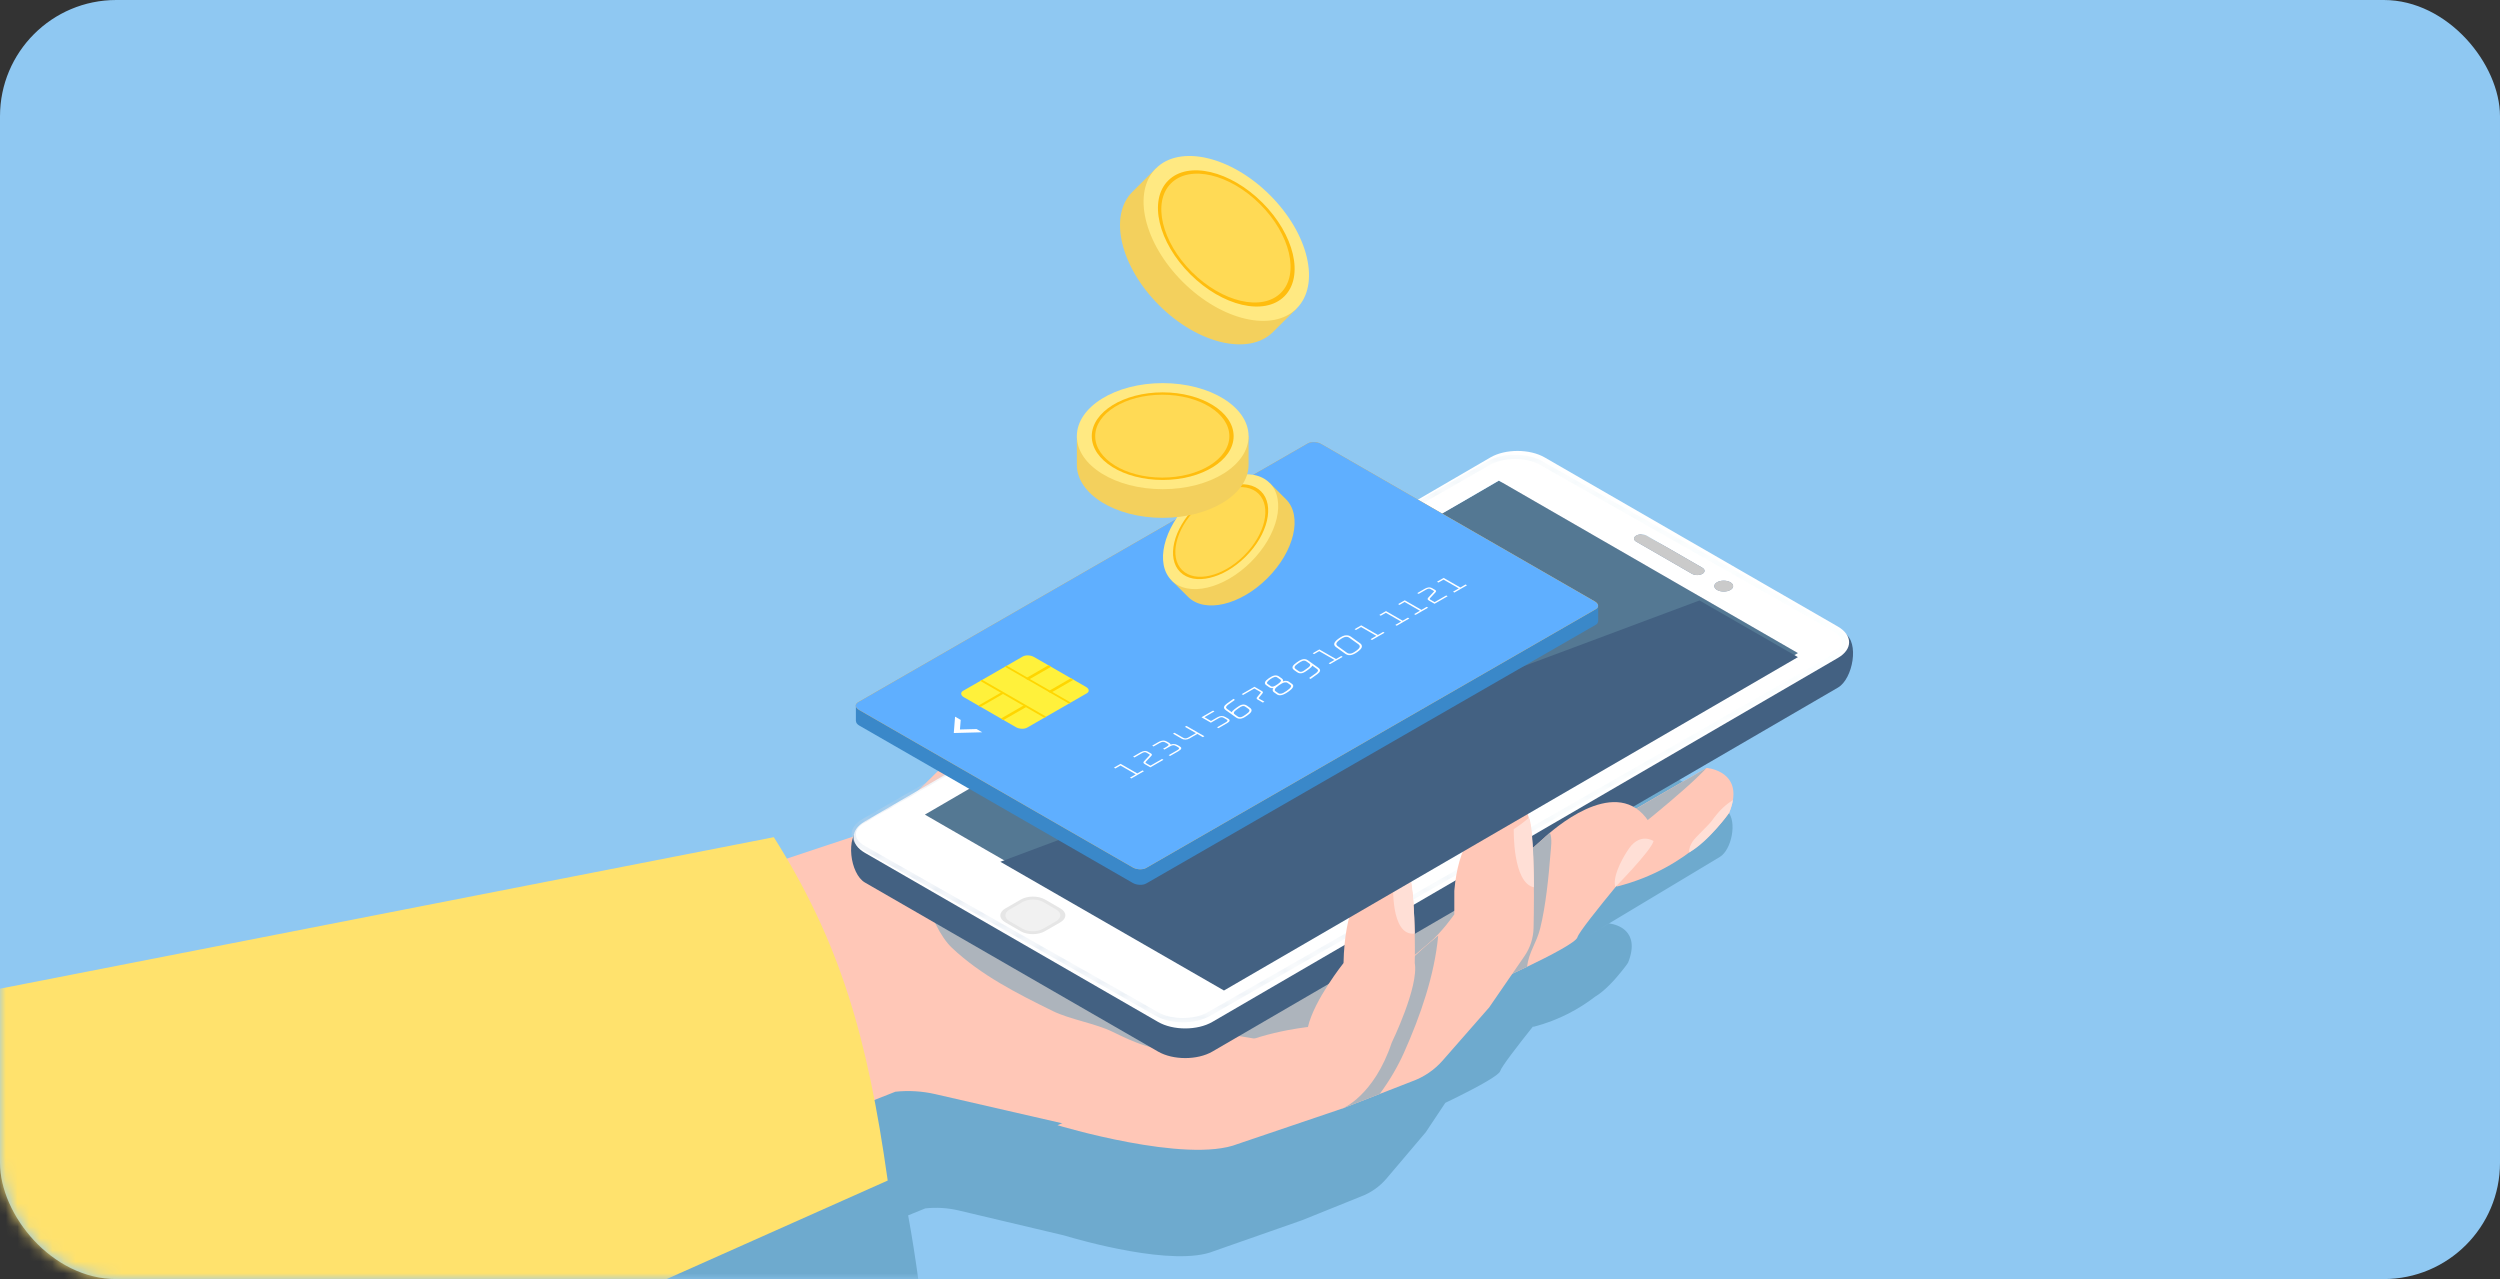 <svg xmlns="http://www.w3.org/2000/svg" xmlns:xlink="http://www.w3.org/1999/xlink" width="215" height="110" viewBox="0 0 215 110">
    <rect x="0" y="0" width="215" height="110" fill="#333333" stroke="none"/>
    <defs>
        <path id="prefix__c" d="M0 67.777c0 37.433 30.445 67.778 68 67.778s68-30.345 68-67.778C136 30.345 105.555 0 68 0S0 30.345 0 67.777z"/>
        <path id="prefix__e" d="M0 67.777c0 37.433 30.445 67.778 68 67.778s68-30.345 68-67.778C136 30.345 105.555 0 68 0S0 30.345 0 67.777"/>
        <path id="prefix__g" d="M0 67.777c0 37.433 30.445 67.778 68 67.778s68-30.345 68-67.778C136 30.345 105.555 0 68 0S0 30.345 0 67.777"/>
        <path id="prefix__i" d="M0 67.777c0 37.433 30.445 67.778 68 67.778s68-30.345 68-67.778C136 30.345 105.555 0 68 0S0 30.345 0 67.777z"/>
        <path id="prefix__k" d="M0 67.777c0 37.433 30.445 67.778 68 67.778s68-30.345 68-67.778C136 30.345 105.555 0 68 0S0 30.345 0 67.777"/>
        <path id="prefix__m" d="M0 67.777c0 37.433 30.445 67.778 68 67.778s68-30.345 68-67.778C136 30.345 105.555 0 68 0S0 30.345 0 67.777z"/>
        <path id="prefix__o" d="M0 67.777c0 37.433 30.445 67.778 68 67.778s68-30.345 68-67.778C136 30.345 105.555 0 68 0S0 30.345 0 67.777z"/>
        <path id="prefix__q" d="M54.957.655L1.189 31.425c-1.284.733-1.277 1.921.016 2.655l25.19 14.288c1.292.734 3.38.734 4.664 0l53.768-30.77c1.285-.732 1.277-1.921-.014-2.654L59.623.655c-.647-.366-1.492-.55-2.336-.55-.844 0-1.688.184-2.33.55M26.584 48.048L1.394 33.76c-.507-.288-.787-.647-.787-1.012 0-.362.273-.718.772-1.002L55.146.975c.565-.322 1.325-.5 2.141-.5.816 0 1.578.178 2.147.5l25.19 14.29c.505.287.785.646.785 1.011 0 .362-.274.718-.772 1.002L30.87 48.048c-.564.322-1.323.5-2.14.5-.815 0-1.577-.178-2.145-.5"/>
        <path id="prefix__t" d="M0 67.65c0 37.36 30.445 67.649 68 67.649s68-30.288 68-67.65C136 30.288 105.555 0 68 0S0 30.288 0 67.65z"/>
        <path id="prefix__v" d="M0 67.65c0 37.36 30.445 67.649 68 67.649s68-30.288 68-67.65C136 30.288 105.555 0 68 0S0 30.288 0 67.65z"/>
        <path id="prefix__x" d="M0 67.65c0 37.36 30.445 67.649 68 67.649s68-30.288 68-67.65C136 30.288 105.555 0 68 0S0 30.288 0 67.65"/>
        <path id="prefix__z" d="M0 67.65c0 37.36 30.445 67.649 68 67.649s68-30.288 68-67.65C136 30.288 105.555 0 68 0S0 30.288 0 67.65"/>
        <path id="prefix__B" d="M0 67.65c0 37.36 30.445 67.649 68 67.649s68-30.288 68-67.65C136 30.288 105.555 0 68 0S0 30.288 0 67.65z"/>
        <path id="prefix__D" d="M0 67.65c0 37.36 30.445 67.649 68 67.649s68-30.288 68-67.65C136 30.288 105.555 0 68 0S0 30.288 0 67.65"/>
        <path id="prefix__F" d="M0 67.65c0 37.36 30.445 67.649 68 67.649s68-30.288 68-67.65C136 30.288 105.555 0 68 0S0 30.288 0 67.65"/>
        <path id="prefix__H" d="M0 67.65c0 37.36 30.445 67.649 68 67.649s68-30.288 68-67.65C136 30.288 105.555 0 68 0S0 30.288 0 67.65z"/>
        <path id="prefix__J" d="M0 67.65c0 37.36 30.445 67.649 68 67.649s68-30.288 68-67.65C136 30.288 105.555 0 68 0S0 30.288 0 67.65"/>
        <path id="prefix__L" d="M0 67.65c0 37.36 30.445 67.649 68 67.649s68-30.288 68-67.65C136 30.288 105.555 0 68 0S0 30.288 0 67.65z"/>
        <path id="prefix__N" d="M0 67.65c0 37.36 30.445 67.649 68 67.649s68-30.288 68-67.65C136 30.288 105.555 0 68 0S0 30.288 0 67.65"/>
        <path id="prefix__P" d="M0 67.65c0 37.36 30.445 67.649 68 67.649s68-30.288 68-67.65C136 30.288 105.555 0 68 0S0 30.288 0 67.65"/>
        <path id="prefix__R" d="M0 67.65c0 37.36 30.445 67.649 68 67.649s68-30.288 68-67.65C136 30.288 105.555 0 68 0S0 30.288 0 67.65"/>
        <linearGradient id="prefix__r" x1="100%" x2="0%" y1="50%" y2="50%">
            <stop offset="0%" stop-color="#F6FFFF"/>
            <stop offset="100%" stop-color="#C6D3E4"/>
        </linearGradient>
        <rect id="prefix__a" width="215" height="110" x="0" y="0" rx="10"/>
    </defs>
    <g fill="none" fill-rule="evenodd">
        <mask id="prefix__b" fill="#fff">
            <use xlink:href="#prefix__a"/>
        </mask>
        <use fill="#8FC8F2" xlink:href="#prefix__a"/>
        <g mask="url(#prefix__b)">
            <g>
                <g>
                    <path fill="#6EAACE" d="M92.368 59.424l.264.152-.264-.152zm10.646 4.717c.087.005.171.034.24.087.005.004.011.005.017.01l.729.624-.729-.624c-.005-.004-.012-.006-.018-.01-.068-.053-.152-.082-.239-.087-.005 0-.01-.003-.014-.003.005 0 .01.003.014.003zm-53.441 40.782c.97-.106 1.95-.044 2.9.183l9.038 2.141c1.329.4 9.468 2.743 12.88 1.351l7.594-2.661.01-.004 2.687-1.083 2.367-.953c.847-.317 1.606-.852 2.2-1.552l3.368-3.975 1.68-2.525c.339-.163.7-.339 1.066-.52 1.727-.86 3.565-1.85 3.657-2.217.084-.34 1.452-2.118 2.832-3.851l.011.055c2.249-.582 4.006-1.591 5.305-2.59.865-.513 1.738-1.499 2.286-2.187.378-.458.563-.752.563-.752.142-.358.23-.678.275-.964.349-2.221-1.91-2.4-1.91-2.4l-1.654.987 11.178-6.71c1.015-.607 1.506-3.068.668-3.91-.133-.24-.359-.466-.68-.657L96.645 57.487c-.137-.082-.283-.152-.438-.213-.464-.183-.998-.274-1.533-.274-.088 0-.178.002-.266.007-.621.036-1.225.196-1.699.48l-11.858 7.117c-.154-.778-.556-1.398-1.448-1.398 0 0-2.962-.729-9.569 4.918l-2.962 2.479-3.931 1.21c-1.28.395-2.445 1.107-3.394 2.077l-8.285 8.475-3.909 2.346c-.483.29-.749.66-.798 1.038l-.037.09-4.685 1.604c-.341-.608-.698-1.218-1.073-1.833C11.262 90.694-2.225 96.272.298 102.345c3.786 9.109 12.443 9.293 19.695 15.59 4.835 4.197 14.509 1.998 29.023-6.597-.28-2.065-.58-3.993-.916-5.816l1.473-.599z" transform="translate(-11 -1) translate(41)"/>
                    <g transform="translate(-11 -1) translate(41) translate(12)">
                        <mask id="prefix__d" fill="#fff">
                            <use xlink:href="#prefix__c"/>
                        </mask>
                        <path fill="#FFC7B7" d="M71.887 52.047s1.341-5.13-1.498-5.13c0 0-3.513-.837-11.35 5.656l-3.514 2.85-4.664 1.393c-1.518.452-2.901 1.273-4.026 2.388L35.566 70.377c-1.095 1.086-2.413 1.925-3.861 2.458l-12.072 4.006 7.578 21.118 7.791-3.071c1.152-.122 2.315-.05 3.442.21l14.71 3.378 14.172-7.148 4.912-1.262 13.752-9.251-24.882-17.577 10.78-11.191z" mask="url(#prefix__d)"/>
                    </g>
                    <g transform="translate(-11 -1) translate(41) translate(12)">
                        <mask id="prefix__f" fill="#fff">
                            <use xlink:href="#prefix__e"/>
                        </mask>
                        <path fill="#ADB4BC" d="M48.54 87.95c1.464.718 3.688 1.07 5.152 1.79 1.801.883 3.758 1.792 5.735 1.452.975-.167 1.87-.629 2.802-.96 1.965-.698 4.21.629 6.24.154 4.224-.987 7.787-4.925 11.368-7.373.972-.664 1.956-1.34 2.707-2.247 1.255-1.516 1.736-3.64 1.257-5.55-.098-.392-.236-.78-.47-1.112-.396-.563-1.024-.91-1.63-1.239-5.823-3.157-11.984-6.4-18.609-6.281-2.776.05-5.514.7-8.136 1.613-2.493.87-4.907 1.984-7.135 3.4-1.09.69-2.14 1.458-3.317 1.986-1.249.56-2.605.837-3.878 1.339-1.383.545-3.278 1.597-2.964 3.244.27 1.417 1.197 3.394 2.197 4.34 2.494 2.36 5.626 3.944 8.681 5.443" mask="url(#prefix__f)"/>
                    </g>
                    <g transform="translate(-11 -1) translate(41) translate(12)">
                        <mask id="prefix__h" fill="#fff">
                            <use xlink:href="#prefix__g"/>
                        </mask>
                        <path fill="#436182" d="M116.633 55.465l-25.79-12.573c-1.293-.746-3.384-.746-4.669 0L31.98 72.175c-1.284.745-.886 3.977.407 4.724l25.208 14.537c1.292.745 3.382.745 4.666 0l53.805-31.305c1.285-.747 1.86-3.92.568-4.666" mask="url(#prefix__h)"/>
                    </g>
                    <g transform="translate(-11 -1) translate(41) translate(12)">
                        <mask id="prefix__j" fill="#fff">
                            <use xlink:href="#prefix__i"/>
                        </mask>
                        <path fill="#CACACA" d="M104.406 49.83c.247.142.248.376.002.519-.245.142-.65.142-.897 0l-4.797-2.768c-.248-.143-.25-.376-.003-.519.245-.143.65-.143.897 0l4.798 2.768z" mask="url(#prefix__j)"/>
                    </g>
                    <g transform="translate(-11 -1) translate(41) translate(12)">
                        <mask id="prefix__l" fill="#fff">
                            <use xlink:href="#prefix__k"/>
                        </mask>
                        <path fill="#CACACA" d="M106.811 51.073c.318.183.319.481.004.663-.316.184-.828.184-1.146 0-.317-.183-.32-.48-.004-.663.315-.182.828-.183 1.146 0" mask="url(#prefix__l)"/>
                    </g>
                    <g transform="translate(-11 -1) translate(41) translate(12)">
                        <mask id="prefix__n" fill="#fff">
                            <use xlink:href="#prefix__m"/>
                        </mask>
                        <path fill="#547893" d="M112.62 57.165L63.261 85.891 37.542 71.058 86.901 42.332z" mask="url(#prefix__n)"/>
                    </g>
                    <g transform="translate(-11 -1) translate(41) translate(12)">
                        <mask id="prefix__p" fill="#fff">
                            <use xlink:href="#prefix__o"/>
                        </mask>
                        <path fill="#FFF" d="M106.812 51.073c-.318-.183-.832-.182-1.147 0-.315.183-.313.48.004.663.318.184.83.184 1.146 0 .315-.182.315-.48-.003-.663zm-7.204-4.01c-.248-.144-.652-.144-.897 0-.246.142-.245.375.003.518l4.797 2.768c.248.142.652.142.898 0 .245-.143.244-.377-.003-.52l-4.798-2.767zM63.26 85.89l49.36-28.725L86.9 42.333 37.542 71.057l25.72 14.833zm52.79-31.011c1.292.746 1.3 1.954.014 2.7L62.26 88.886c-1.285.746-3.374.746-4.666 0L32.386 74.347c-1.294-.746-1.3-1.955-.016-2.7L86.174 40.34c1.285-.746 3.375-.746 4.67 0L116.05 54.88z" mask="url(#prefix__p)"/>
                    </g>
                </g>
                <g transform="translate(-11 -1) translate(84 40)">
                    <mask id="prefix__s" fill="#fff">
                        <use xlink:href="#prefix__q"/>
                    </mask>
                    <path fill="url(#prefix__r)" d="M54.957.655L1.189 31.425c-1.284.733-1.277 1.921.016 2.655l25.19 14.288c1.292.734 3.38.734 4.664 0l53.768-30.77c1.285-.732 1.277-1.921-.014-2.654L59.623.655c-.647-.366-1.492-.55-2.336-.55-.844 0-1.688.184-2.33.55M26.584 48.048L1.394 33.76c-.507-.288-.787-.647-.787-1.012 0-.362.273-.718.772-1.002L55.146.975c.565-.322 1.325-.5 2.141-.5.816 0 1.578.178 2.147.5l25.19 14.29c.505.287.785.646.785 1.011 0 .362-.274.718-.772 1.002L30.87 48.048c-.564.322-1.323.5-2.14.5-.815 0-1.577-.178-2.145-.5" mask="url(#prefix__s)"/>
                </g>
                <g transform="translate(-11 -1) translate(53 .456)">
                    <mask id="prefix__u" fill="#fff">
                        <use xlink:href="#prefix__t"/>
                    </mask>
                    <path fill="#E6E6E6" d="M44.46 78.67c-.572.33-.575.864-.007 1.194l1.33.77c.57.33 1.495.33 2.068 0l1.338-.77c.574-.33.576-.865.008-1.195l-1.33-.77c-.57-.33-1.495-.33-2.068 0l-1.338.77z" mask="url(#prefix__u)"/>
                </g>
                <g transform="translate(-11 -1) translate(53 .456)">
                    <mask id="prefix__w" fill="#fff">
                        <use xlink:href="#prefix__v"/>
                    </mask>
                    <path fill="#F1F1F1" d="M44.828 78.762c-.484.279-.486.73-.006 1.009l1.124.65c.48.28 1.262.28 1.745 0l1.131-.65c.484-.279.487-.73.006-1.009l-1.124-.65c-.48-.279-1.261-.279-1.746 0l-1.13.65z" mask="url(#prefix__w)"/>
                </g>
                <g transform="translate(-11 -1) translate(53 .456)">
                    <mask id="prefix__y" fill="#fff">
                        <use xlink:href="#prefix__x"/>
                    </mask>
                    <path fill="#FFC7B7" d="M107.033 69.34c-.053.328-.159.695-.327 1.105 0 0-.82 1.262-2.534 2.707-1.59 1.341-3.95 2.841-7.139 3.64l-1.008-5.16 8.742-5.047s2.68.205 2.266 2.755" mask="url(#prefix__y)"/>
                </g>
                <g transform="translate(-11 -1) translate(53 .456)">
                    <mask id="prefix__A" fill="#fff">
                        <use xlink:href="#prefix__z"/>
                    </mask>
                    <path fill="#ADB4BC" d="M104.767 66.585l-7.726 4.48.453 1.77s5.377-4.185 7.273-6.25" mask="url(#prefix__A)"/>
                </g>
                <g transform="translate(-11 -1) translate(53 .456)">
                    <mask id="prefix__C" fill="#fff">
                        <use xlink:href="#prefix__B"/>
                    </mask>
                    <path fill="#FFC7B7" d="M84.02 78.632l1.686 6.729s.246-.108.654-.294c.678-.304 1.8-.816 2.962-1.375 2.049-.986 4.23-2.123 4.338-2.543.206-.8 6.82-8.548 6.82-8.548-2.12-5.82-7.523-1.854-9.187-.442-.317.267-.498.442-.498.442l-4.721 4.204-2.055 1.827z" mask="url(#prefix__C)"/>
                </g>
                <g transform="translate(-11 -1) translate(53 .456)">
                    <mask id="prefix__E" fill="#fff">
                        <use xlink:href="#prefix__D"/>
                    </mask>
                    <path fill="#FFDFD6" d="M100.206 72.875s-1.24-.854-2.286.898c0 0-1.317 1.976-1.002 3.054 0 0 3.063-3.1 3.288-3.952" mask="url(#prefix__E)"/>
                </g>
                <g transform="translate(-11 -1) translate(53 .456)">
                    <mask id="prefix__G" fill="#fff">
                        <use xlink:href="#prefix__F"/>
                    </mask>
                    <path fill="#ADB4BC" d="M85.982 80.664c.07 1.309.143 2.622.3 3.923.018.16.04.321.078.48.678-.305 1.8-.816 2.962-1.375.18-1.347.806-1.996 1.135-3.314.474-1.894.733-4.462.884-6.419.036-.474.17-1.271-.048-1.8-.317.267-.498.442-.498.442l-4.721 4.204c-.216 1.248-.162 2.584-.092 3.859" mask="url(#prefix__G)"/>
                </g>
                <g transform="translate(-11 -1) translate(53 .456)">
                    <mask id="prefix__I" fill="#fff">
                        <use xlink:href="#prefix__H"/>
                    </mask>
                    <path fill="#FFC7B7" d="M73.452 95.873l3.2-1.248 2.808-1.094c1.006-.364 1.906-.978 2.608-1.781l3.997-4.563 3.042-4.421c.488-.714.761-1.552.78-2.415.065-2.905.116-9.596-.78-10.28 0 0-5.385-.73-6.036 7.08v2.027s-1.06 1.545-2.18 2.461c-1.085.887-2.23 1.935-2.528 2.638l-4.911 11.596z" mask="url(#prefix__I)"/>
                </g>
                <g transform="translate(-11 -1) translate(53 .456)">
                    <mask id="prefix__K" fill="#fff">
                        <use xlink:href="#prefix__J"/>
                    </mask>
                    <path fill="#FFDFD6" d="M89.495 70.848s-.417.424-1.312 1.005c0 0-.112 4.619 1.736 5 0 0 0-5.008-.424-6.005" mask="url(#prefix__K)"/>
                </g>
                <g transform="translate(-11 -1) translate(53 .456)">
                    <mask id="prefix__M" fill="#fff">
                        <use xlink:href="#prefix__L"/>
                    </mask>
                    <path fill="#ADB4BC" d="M73.452 95.873l3.2-1.248c.857-1.145 1.581-2.415 2.078-3.525 1.425-3.19 2.644-6.695 2.955-10.1-1.083.886-3.025 2.574-3.322 3.277l-4.911 11.596z" mask="url(#prefix__M)"/>
                </g>
                <g transform="translate(-11 -1) translate(53 .456)">
                    <mask id="prefix__O" fill="#fff">
                        <use xlink:href="#prefix__N"/>
                    </mask>
                    <path fill="#FFC7B7" d="M48.944 97.311s11.085 3.358 15.5 1.615l9.008-3.053s2.704-1.075 4.235-5.657c0 0 2.342-4.808 1.982-6.851 0 0 .18-7.523-.9-8.511 0 0-5.045-.583-5.226 8.511 0 0-2.523 3.166-3.063 5.502 0 0-5.13.538-7.7 2.514" mask="url(#prefix__O)"/>
                </g>
                <g transform="translate(-11 -1) translate(53 .456)">
                    <mask id="prefix__Q" fill="#fff">
                        <use xlink:href="#prefix__P"/>
                    </mask>
                    <path fill="#FFDFD6" d="M79.185 75.731s-1.228-.001-1.363.673c0 0-.297 4.682 1.845 4.429 0 0-.065-4.225-.482-5.102" mask="url(#prefix__Q)"/>
                </g>
                <g transform="translate(-11 -1) translate(53 .456)">
                    <mask id="prefix__S" fill="#fff">
                        <use xlink:href="#prefix__R"/>
                    </mask>
                    <path fill="#FFDFD6" d="M107.033 69.34c-.053.328-.159.695-.327 1.105 0 0-1.741 2.464-3.43 3.405-.01-.032-.007.001-.01-.032-.026-.305.135-.655.303-.912.232-.354 1.37-1.4 1.62-1.74.301-.41.616-.812.987-1.159.265-.248.555-.465.857-.667" mask="url(#prefix__S)"/>
                </g>
                <path fill="#436182" d="M60.154 0.184L0.029 22.657 19.261 33.728 68.62 5.057z" transform="translate(-11 -1) translate(97 52.456)"/>
                <path fill="#C9E7EB" d="M6.994 1.446L5.94 0.836 0.288 4.189 1.249 4.777z" transform="translate(-11 -1) translate(109 61.456)"/>
                <path fill="#FFE26D" d="M3 87.593c-9.29 29.5 6.272 40.072 46.685 31.717l37.658-16.783c-1.74-12.398-4.112-20.507-9.794-29.529L3 87.593z" transform="translate(-11 -1)"/>
                <g>
                    <path fill="#3A88C9" d="M64.442 39.068h-.493v.19l-23.32-12.737c-.341-.197-.858-.218-1.154-.048L1.099 47.846v-.252H.606v1.418h.01c-.002.132.083.27.272.38l23.53 13.541c.342.197.859.218 1.155.048l38.67-22.255c.126-.072.179-.17.186-.27h.013v-1.388z" transform="translate(-11 -1) translate(84 14)"/>
                    <path fill="#FFAE2A" d="M64.238 39.388l-38.67 22.255c-.296.17-.813.148-1.155-.049L.883 48.054c-.341-.197-.378-.495-.082-.665l38.67-22.255c.295-.17.812-.149 1.153.048l23.531 13.542c.341.197.379.494.083.664" transform="translate(-11 -1) translate(84 14)"/>
                    <path fill="#FFAE2A" d="M20.46 46.627l-5.128 2.95c-.246.142-.677.125-.962-.039l-4.472-2.574c-.285-.164-.316-.412-.07-.554l5.129-2.95c.246-.143.677-.125.962.039l4.473 2.574c.285.163.316.412.068.554M9.62 48.911L9.136 48.633 9.026 50.04 11.471 49.976 10.987 49.698 9.556 49.735z" transform="translate(-11 -1) translate(84 14)"/>
                    <path fill="#FFAE2A" d="M16.81 48.727L16.971 48.634 11.468 45.466 11.306 45.56zM18.93 47.508L19.084 47.419 13.581 44.252 13.426 44.34z" transform="translate(-11 -1) translate(84 14)"/>
                    <path fill="#FFAE2A" d="M11.141 47.68L11.322 47.792 13.3 46.655 13.118 46.542zM13.078 48.795L13.297 48.927 15.274 47.789 15.056 47.656zM15.185 45.352L15.415 45.483 17.392 44.345 17.162 44.214zM17.122 46.467L17.347 46.596 19.324 45.458 19.099 45.329zM23.37 52.689L22.799 53.018 22.919 53.088 23.359 52.834 24.673 53.59 24.174 53.878 24.295 53.947 25.378 53.324 25.257 53.254 24.805 53.515zM25.594 52.649c-.066-.039-.078-.061-.08-.072-.002-.013.004-.038.04-.08l.48-.515c.024-.033.033-.064.027-.095-.006-.032-.035-.063-.087-.093l-.244-.14c-.105-.062-.216-.084-.327-.068-.101.014-.209.054-.319.116l-.64.37.12.069.642-.369c.078-.045.151-.073.216-.084.053-.01.112.005.176.041l.244.14c.024.014.038.028.041.04.002.014 0 .026-.009.036l-.478.513c-.05.053-.07.1-.06.14.01.04.052.081.129.125l.465.268 1.127-.648-.121-.07-.997.574-.345-.198zM27.677 51.036c0-.016-.007-.031-.017-.046-.032-.045-.076-.083-.132-.115l-.17-.099c-.043-.024-.09-.044-.139-.06-.054-.018-.114-.026-.18-.025-.064.001-.135.014-.212.038-.073.022-.153.058-.238.107l-.502.29.12.07.504-.29c.157-.091.252-.11.302-.11.077 0 .143.017.2.05l.183.105c.028.016.053.034.076.053.017.015.025.03.025.048 0 .02-.013.042-.036.068-.026.028-.074.063-.142.102l-.295.17.097.056-.01.008.013-.007.02.013.498-.287c.098-.056.185-.085.26-.087.074-.003.15.018.227.062l.185.106c.061.035.09.073.09.114 0 .022-.027.074-.2.173l-.697.4.121.07.698-.4c.085-.05.15-.096.192-.136.043-.043.067-.083.07-.117.005-.036-.009-.07-.038-.1-.025-.028-.06-.055-.104-.08l-.185-.106c-.104-.06-.22-.091-.341-.089-.078.001-.159.018-.243.05M29.85 50.05l-.65.374c-.086.05-.166.076-.239.079-.07.003-.142-.016-.214-.057l-.739-.426-.132.076.74.425c.105.062.22.09.337.086.119-.003.243-.042.367-.113l.65-.375.474.274.133-.077-1.542-.887-.133.076.947.545zM31.7 48.686l-.554.318-.565-.326.862-.496-.12-.07-.995.573.807.465.685-.395c.078-.044.15-.07.218-.075.062-.004.13.014.199.053l.235.136c.069.04.098.078.092.114-.007.037-.061.086-.157.141l-.743.428.121.07.744-.428c.135-.079.206-.148.217-.212.01-.065-.037-.129-.142-.189l-.235-.136c-.105-.06-.215-.087-.33-.08-.111.007-.225.043-.34.109M33.471 47.94c.064-.045.126-.088.186-.127.056-.036.11-.061.16-.078.048-.014.096-.019.145-.014.048.005.1.028.155.067l.236.168c.053.039.085.076.096.113.01.036.005.072-.015.109-.022.04-.058.082-.106.123-.11.094-.256.197-.385.275-.065.04-.126.068-.186.087-.054.017-.107.022-.16.016-.054-.006-.108-.028-.163-.067l-.243-.175c-.053-.037-.08-.074-.083-.11-.002-.04.012-.078.04-.117.031-.043.076-.086.134-.13.063-.048.125-.094.19-.14m.308-.327c-.073.022-.146.055-.218.1-.067.041-.138.089-.212.142-.131.093-.241.182-.326.264-.046.044-.077.089-.092.133l-.377-.268c-.093-.067-.13-.128-.11-.185.024-.065.087-.133.188-.206l.568-.405-.121-.087-.568.406c-.133.095-.215.189-.244.28-.031.098.021.195.155.291l.88.628c.076.055.157.088.239.1.083.011.168.005.254-.02.079-.023.16-.059.241-.107.077-.046.156-.097.235-.154.075-.054.142-.107.2-.158.061-.054.106-.11.134-.164.031-.058.038-.117.02-.174-.017-.057-.064-.113-.141-.168l-.236-.168c-.076-.054-.155-.088-.233-.098-.079-.012-.158-.005-.236.018M33.907 46.765l.965-.556.516.297c.024.013.038.027.041.038.003.01-.002.023-.015.038l-.316.393c-.023.032-.033.064-.027.095.007.033.036.064.087.093l.449.259.132-.076-.45-.258c-.022-.014-.036-.028-.038-.039-.003-.013.001-.025.012-.038l.316-.392c.029-.035.04-.069.03-.1-.009-.03-.038-.06-.089-.09l-.636-.366-1.098.632.121.07zM36.992 45.932c.198-.14.358-.22.477-.242.108-.02.19-.008.25.034l.25.175c.06.043.075.099.047.173-.031.08-.148.193-.348.334-.201.14-.362.224-.479.246-.106.02-.186.01-.246-.033l-.248-.173c-.06-.042-.076-.1-.048-.178.03-.084.147-.197.345-.336m-.745-.524c.142-.1.267-.163.37-.187.09-.02.165-.007.235.043l.255.178c.059.041.07.088.04.147-.038.07-.13.156-.277.258-.145.102-.27.168-.369.195-.084.023-.15.014-.21-.027l-.275-.194c-.06-.042-.072-.09-.04-.153.036-.07.127-.158.27-.26m1.087.188c.009-.023.013-.043.014-.064.004-.068-.033-.13-.108-.182l-.255-.18c-.11-.076-.239-.102-.386-.074-.136.025-.29.1-.472.228-.182.127-.29.235-.328.33-.042.101-.012.191.085.26l.276.194c.075.052.164.077.263.075.03-.001.059-.005.09-.012-.04.057-.06.108-.063.154-.005.086.034.158.115.215l.246.172c.048.034.103.058.165.073.066.014.14.013.224-.003.079-.016.165-.047.265-.095.095-.046.202-.11.324-.196.123-.086.213-.16.28-.227.069-.07.112-.131.133-.186.023-.058.024-.11.003-.156-.02-.042-.055-.082-.103-.116l-.25-.175c-.08-.056-.181-.083-.302-.08-.065.001-.137.016-.216.045M38.637 44.057c.068-.05.14-.097.208-.138.063-.038.126-.067.186-.086.054-.017.106-.023.16-.017.053.006.108.029.162.068l.244.173c.052.038.08.076.082.112.002.038-.01.077-.04.117-.031.043-.077.086-.133.13-.124.092-.254.187-.376.266-.054.035-.108.062-.16.078-.047.015-.095.019-.145.014-.047-.005-.099-.028-.153-.066l-.237-.169c-.054-.04-.087-.076-.096-.112-.01-.038-.006-.073.014-.11.022-.04.058-.082.107-.124.053-.045.112-.09.177-.136m.354-.348c-.079.024-.16.059-.241.107-.152.09-.314.205-.433.313-.062.054-.108.11-.136.163-.03.058-.036.117-.02.174.019.057.066.113.142.167l.236.169c.076.055.155.088.232.099.08.011.16.005.238-.02.07-.02.144-.054.217-.098.067-.042.137-.09.211-.142.131-.094.241-.183.327-.265.046-.044.077-.089.092-.133l.376.268c.094.067.13.13.11.185-.024.065-.087.134-.187.205l-.568.406.121.087.568-.406c.133-.095.215-.189.244-.28.03-.098-.021-.195-.156-.29l-.879-.629c-.077-.055-.157-.088-.24-.1-.084-.011-.17-.005-.254.02M40.463 42.852L39.891 43.182 40.011 43.251 40.451 42.998 41.765 43.754 41.266 44.041 41.388 44.111 42.47 43.487 42.349 43.418 41.897 43.678zM43.615 42.98c-.195.141-.356.219-.477.23-.12.01-.22-.016-.308-.079l-.79-.568c-.09-.063-.124-.136-.11-.22.015-.088.123-.203.318-.344.196-.14.359-.217.483-.23.122-.01.222.014.308.076l.791.567c.088.064.123.137.106.223-.017.09-.125.205-.32.346m-1.488-1.068c-.12.085-.207.16-.268.232-.064.074-.101.14-.114.2-.015.063-.005.122.027.174.03.05.075.097.134.139l.79.568c.06.042.125.075.193.096.074.023.155.03.243.02.083-.01.177-.037.279-.083.1-.043.205-.106.325-.191.241-.174.367-.318.383-.438.016-.12-.037-.226-.158-.312l-.79-.568c-.12-.086-.264-.123-.434-.112-.168.01-.368.1-.61.275M44.065 40.779L43.492 41.109 43.613 41.178 44.053 40.925 45.367 41.681 44.868 41.968 44.989 42.038 46.072 41.415 45.951 41.345 45.5 41.605zM46.195 39.554L45.622 39.883 45.743 39.952 46.183 39.7 47.497 40.456 46.998 40.743 47.119 40.813 48.202 40.189 48.081 40.119 47.628 40.38zM47.81 38.624L47.238 38.953 47.359 39.022 47.798 38.769 49.112 39.526 48.614 39.813 48.735 39.882 49.817 39.259 49.697 39.189 49.245 39.449zM50.034 38.584c-.066-.039-.078-.061-.08-.072-.002-.013.004-.038.04-.08l.48-.515c.024-.032.033-.064.027-.095-.006-.032-.035-.064-.087-.093l-.244-.14c-.105-.061-.216-.084-.327-.069-.101.015-.21.055-.319.117l-.64.37.12.068.641-.368c.079-.045.152-.073.217-.084.052-.01.112.005.176.041l.244.141c.024.013.038.027.041.04.002.013 0 .025-.01.036l-.477.511c-.05.054-.07.1-.06.14.01.041.051.082.129.126l.465.268 1.127-.648-.121-.07-.997.574-.345-.198zM52.589 37.525L51.155 36.7 50.583 37.029 50.703 37.098 51.143 36.845 52.457 37.601 51.958 37.888 52.079 37.958 53.162 37.334 53.041 37.265z" transform="translate(-11 -1) translate(84 14)"/>
                    <path fill="#5FAFFF" d="M64.238 39.388l-38.67 22.255c-.296.17-.813.148-1.155-.049L.883 48.054c-.341-.197-.378-.495-.082-.665l38.67-22.255c.295-.17.812-.149 1.153.048l23.531 13.542c.341.197.379.494.083.664" transform="translate(-11 -1) translate(84 14)"/>
                    <path fill="#FFF13B" d="M20.46 46.627l-5.128 2.95c-.246.142-.677.125-.962-.039l-4.472-2.574c-.285-.164-.316-.412-.07-.554l5.129-2.95c.246-.143.677-.125.962.039l4.473 2.574c.285.163.316.412.068.554" transform="translate(-11 -1) translate(84 14)"/>
                    <path fill="#FFF" d="M9.62 48.911L9.136 48.633 9.026 50.04 11.471 49.976 10.987 49.698 9.556 49.735z" transform="translate(-11 -1) translate(84 14)"/>
                    <path fill="#FFD600" d="M16.81 48.727L16.971 48.634 11.468 45.466 11.306 45.56zM18.93 47.508L19.084 47.419 13.581 44.252 13.426 44.34z" transform="translate(-11 -1) translate(84 14)"/>
                    <path fill="#FFD600" d="M11.141 47.68L11.322 47.792 13.3 46.655 13.118 46.542zM13.078 48.795L13.297 48.927 15.274 47.789 15.056 47.656zM15.185 45.352L15.415 45.483 17.392 44.345 17.162 44.214zM17.122 46.467L17.347 46.596 19.324 45.458 19.099 45.329z" transform="translate(-11 -1) translate(84 14)"/>
                    <path fill="#FFF" d="M23.37 52.689L22.799 53.018 22.919 53.088 23.359 52.834 24.673 53.59 24.174 53.878 24.295 53.947 25.378 53.324 25.257 53.254 24.805 53.515zM25.594 52.649c-.066-.039-.078-.061-.08-.072-.002-.013.004-.038.04-.08l.48-.515c.024-.033.033-.064.027-.095-.006-.032-.035-.063-.087-.093l-.244-.14c-.105-.062-.216-.084-.327-.068-.101.014-.209.054-.319.116l-.64.37.12.069.642-.369c.078-.045.151-.073.216-.084.053-.01.112.005.176.041l.244.14c.024.014.038.028.041.04.002.014 0 .026-.009.036l-.478.513c-.05.053-.07.1-.06.14.01.04.052.081.129.125l.465.268 1.127-.648-.121-.07-.997.574-.345-.198zM27.677 51.036c0-.016-.007-.031-.017-.046-.032-.045-.076-.083-.132-.115l-.17-.099c-.043-.024-.09-.044-.139-.06-.054-.018-.114-.026-.18-.025-.064.001-.135.014-.212.038-.073.022-.153.058-.238.107l-.502.29.12.07.504-.29c.157-.091.252-.11.302-.11.077 0 .143.017.2.05l.183.105c.028.016.053.034.076.053.017.015.025.03.025.048 0 .02-.013.042-.036.068-.026.028-.074.063-.142.102l-.295.17.097.056-.01.008.013-.007.02.013.498-.287c.098-.056.185-.085.26-.087.074-.003.15.018.227.062l.185.106c.061.035.09.073.09.114 0 .022-.027.074-.2.173l-.697.4.121.07.698-.4c.085-.05.15-.096.192-.136.043-.043.067-.083.07-.117.005-.036-.009-.07-.038-.1-.025-.028-.06-.055-.104-.08l-.185-.106c-.104-.06-.22-.091-.341-.089-.078.001-.159.018-.243.05M29.85 50.05l-.65.374c-.086.05-.166.076-.239.079-.07.003-.142-.016-.214-.057l-.739-.426-.132.076.74.425c.105.062.22.09.337.086.119-.003.243-.042.367-.113l.65-.375.474.274.133-.077-1.542-.887-.133.076.947.545zM31.7 48.686l-.554.318-.565-.326.862-.496-.12-.07-.995.573.807.465.685-.395c.078-.044.15-.07.218-.075.062-.004.13.014.199.053l.235.136c.069.04.098.078.092.114-.007.037-.061.086-.157.141l-.743.428.121.07.744-.428c.135-.079.206-.148.217-.212.01-.065-.037-.129-.142-.189l-.235-.136c-.105-.06-.215-.087-.33-.08-.111.007-.225.043-.34.109M33.471 47.94c.064-.045.126-.088.186-.127.056-.036.11-.061.16-.078.048-.014.096-.019.145-.014.048.005.1.028.155.067l.236.168c.053.039.085.076.096.113.01.036.005.072-.015.109-.022.04-.058.082-.106.123-.11.094-.256.197-.385.275-.065.04-.126.068-.186.087-.054.017-.107.022-.16.016-.054-.006-.108-.028-.163-.067l-.243-.175c-.053-.037-.08-.074-.083-.11-.002-.04.012-.078.04-.117.031-.043.076-.086.134-.13.063-.048.125-.094.19-.14m.308-.327c-.073.022-.146.055-.218.1-.067.041-.138.089-.212.142-.131.093-.241.182-.326.264-.046.044-.077.089-.092.133l-.377-.268c-.093-.067-.13-.128-.11-.185.024-.065.087-.133.188-.206l.568-.405-.121-.087-.568.406c-.133.095-.215.189-.244.28-.031.098.021.195.155.291l.88.628c.076.055.157.088.239.1.083.011.168.005.254-.02.079-.023.16-.059.241-.107.077-.046.156-.097.235-.154.075-.054.142-.107.2-.158.061-.054.106-.11.134-.164.031-.058.038-.117.02-.174-.017-.057-.064-.113-.141-.168l-.236-.168c-.076-.054-.155-.088-.233-.098-.079-.012-.158-.005-.236.018M33.907 46.765l.965-.556.516.297c.024.013.038.027.041.038.003.01-.002.023-.015.038l-.316.393c-.023.032-.033.064-.027.095.007.033.036.064.087.093l.449.259.132-.076-.45-.258c-.022-.014-.036-.028-.038-.039-.003-.013.001-.025.012-.038l.316-.392c.029-.035.04-.069.03-.1-.009-.03-.038-.06-.089-.09l-.636-.366-1.098.632.121.07zM36.992 45.932c.198-.14.358-.22.477-.242.108-.02.19-.008.25.034l.25.175c.06.043.075.099.047.173-.031.08-.148.193-.348.334-.201.14-.362.224-.479.246-.106.02-.186.01-.246-.033l-.248-.173c-.06-.042-.076-.1-.048-.178.03-.084.147-.197.345-.336m-.745-.524c.142-.1.267-.163.37-.187.09-.02.165-.007.235.043l.255.178c.059.041.07.088.04.147-.038.07-.13.156-.277.258-.145.102-.27.168-.369.195-.084.023-.15.014-.21-.027l-.275-.194c-.06-.042-.072-.09-.04-.153.036-.07.127-.158.27-.26m1.087.188c.009-.023.013-.043.014-.064.004-.068-.033-.13-.108-.182l-.255-.18c-.11-.076-.239-.102-.386-.074-.136.025-.29.1-.472.228-.182.127-.29.235-.328.33-.042.101-.012.191.085.26l.276.194c.075.052.164.077.263.075.03-.001.059-.005.09-.012-.04.057-.06.108-.063.154-.005.086.034.158.115.215l.246.172c.048.034.103.058.165.073.066.014.14.013.224-.003.079-.016.165-.047.265-.095.095-.046.202-.11.324-.196.123-.086.213-.16.28-.227.069-.07.112-.131.133-.186.023-.058.024-.11.003-.156-.02-.042-.055-.082-.103-.116l-.25-.175c-.08-.056-.181-.083-.302-.08-.065.001-.137.016-.216.045M38.637 44.057c.068-.05.14-.097.208-.138.063-.038.126-.067.186-.086.054-.017.106-.023.16-.017.053.006.108.029.162.068l.244.173c.052.038.08.076.082.112.002.038-.01.077-.04.117-.031.043-.077.086-.133.13-.124.092-.254.187-.376.266-.054.035-.108.062-.16.078-.047.015-.095.019-.145.014-.047-.005-.099-.028-.153-.066l-.237-.169c-.054-.04-.087-.076-.096-.112-.01-.038-.006-.073.014-.11.022-.04.058-.082.107-.124.053-.045.112-.09.177-.136m.354-.348c-.079.024-.16.059-.241.107-.152.09-.314.205-.433.313-.062.054-.108.11-.136.163-.03.058-.036.117-.02.174.019.057.066.113.142.167l.236.169c.076.055.155.088.232.099.08.011.16.005.238-.02.07-.02.144-.054.217-.098.067-.042.137-.09.211-.142.131-.094.241-.183.327-.265.046-.044.077-.089.092-.133l.376.268c.094.067.13.13.11.185-.024.065-.087.134-.187.205l-.568.406.121.087.568-.406c.133-.095.215-.189.244-.28.03-.098-.021-.195-.156-.29l-.879-.629c-.077-.055-.157-.088-.24-.1-.084-.011-.17-.005-.254.02M40.463 42.852L39.891 43.182 40.011 43.251 40.451 42.998 41.765 43.754 41.266 44.041 41.388 44.111 42.47 43.487 42.349 43.418 41.897 43.678zM43.615 42.98c-.195.141-.356.219-.477.23-.12.01-.22-.016-.308-.079l-.79-.568c-.09-.063-.124-.136-.11-.22.015-.088.123-.203.318-.344.196-.14.359-.217.483-.23.122-.01.222.014.308.076l.791.567c.088.064.123.137.106.223-.017.09-.125.205-.32.346m-1.488-1.068c-.12.085-.207.16-.268.232-.064.074-.101.14-.114.2-.015.063-.005.122.027.174.03.05.075.097.134.139l.79.568c.06.042.125.075.193.096.074.023.155.03.243.02.083-.01.177-.037.279-.083.1-.043.205-.106.325-.191.241-.174.367-.318.383-.438.016-.12-.037-.226-.158-.312l-.79-.568c-.12-.086-.264-.123-.434-.112-.168.01-.368.1-.61.275M44.065 40.779L43.492 41.109 43.613 41.178 44.053 40.925 45.367 41.681 44.868 41.968 44.989 42.038 46.072 41.415 45.951 41.345 45.5 41.605zM46.195 39.554L45.622 39.883 45.743 39.952 46.183 39.7 47.497 40.456 46.998 40.743 47.119 40.813 48.202 40.189 48.081 40.119 47.628 40.38zM47.81 38.624L47.238 38.953 47.359 39.022 47.798 38.769 49.112 39.526 48.614 39.813 48.735 39.882 49.817 39.259 49.697 39.189 49.245 39.449zM50.034 38.584c-.066-.039-.078-.061-.08-.072-.002-.013.004-.038.04-.08l.48-.515c.024-.032.033-.064.027-.095-.006-.032-.035-.064-.087-.093l-.244-.14c-.105-.061-.216-.084-.327-.069-.101.015-.21.055-.319.117l-.64.37.12.068.641-.368c.079-.045.152-.073.217-.084.052-.01.112.005.176.041l.244.141c.024.013.038.027.041.04.002.013 0 .025-.01.036l-.477.511c-.05.054-.07.1-.06.14.01.041.051.082.129.126l.465.268 1.127-.648-.121-.07-.997.574-.345-.198zM52.589 37.525L51.155 36.7 50.583 37.029 50.703 37.098 51.143 36.845 52.457 37.601 51.958 37.888 52.079 37.958 53.162 37.334 53.041 37.265z" transform="translate(-11 -1) translate(84 14)"/>
                    <path fill="#F3D05D" d="M35.511 29.197c-1.47.028-3.252.851-4.739 2.333-1.487 1.482-2.312 3.258-2.341 4.724l-.67.67 1.41 1.404c1.44 1.437 4.495.723 6.82-1.596 2.326-2.318 3.043-5.362 1.602-6.799l-1.41-1.405-.672.669z" transform="translate(-11 -1) translate(84 14)"/>
                    <path fill="#FFE982" d="M36.183 28.528c1.441 1.436.724 4.48-1.602 6.798-2.326 2.319-5.38 3.033-6.82 1.597-1.442-1.437-.725-4.48 1.6-6.8 2.327-2.317 5.38-3.032 6.822-1.595" transform="translate(-11 -1) translate(84 14)"/>
                    <path fill="#FFBD0E" d="M35.45 29.257c1.191 1.187.598 3.702-1.323 5.617-1.92 1.915-4.444 2.506-5.634 1.319-1.191-1.187-.599-3.702 1.322-5.617 1.922-1.915 4.445-2.505 5.635-1.319" transform="translate(-11 -1) translate(84 14)"/>
                    <path fill="#FFDA55" d="M35.24 29.467c1.126 1.122.566 3.5-1.251 5.31-1.817 1.813-4.202 2.37-5.328 1.248-1.127-1.122-.566-3.5 1.25-5.311 1.818-1.811 4.204-2.37 5.33-1.247" transform="translate(-11 -1) translate(84 14)"/>
                    <path fill="#F3D05D" d="M37.544 12.571c-.041-2.104-1.227-4.654-3.361-6.783-2.134-2.128-4.694-3.309-6.805-3.35l-.964-.96-2.025 2.018c-2.07 2.063-1.04 6.433 2.3 9.762 3.34 3.329 7.724 4.355 9.793 2.293l2.025-2.019-.963-.96z" transform="translate(-11 -1) translate(84 14)"/>
                    <path fill="#FFE982" d="M38.507 13.532c-2.07 2.063-6.454 1.036-9.793-2.293-3.34-3.328-4.369-7.698-2.3-9.761 2.07-2.062 6.454-1.036 9.793 2.292 3.34 3.329 4.37 7.7 2.3 9.762" transform="translate(-11 -1) translate(84 14)"/>
                    <path fill="#FFBD0E" d="M37.456 12.484c-1.71 1.704-5.332.856-8.09-1.894-2.759-2.75-3.61-6.36-1.9-8.064 1.71-1.704 5.331-.856 8.09 1.894 2.759 2.75 3.61 6.36 1.9 8.064" transform="translate(-11 -1) translate(84 14)"/>
                    <path fill="#FFDA55" d="M37.155 12.184c-1.616 1.611-5.042.81-7.652-1.79-2.608-2.601-3.412-6.016-1.796-7.627 1.617-1.612 5.043-.81 7.651 1.79 2.61 2.601 3.414 6.016 1.797 7.627" transform="translate(-11 -1) translate(84 14)"/>
                    <path fill="#F3D05D" d="M33.2 24.51c-1.314-1.26-3.601-2.097-6.207-2.097-2.607 0-4.893.837-6.207 2.097H19.61v2.464c0 2.52 3.306 4.561 7.384 4.561s7.383-2.042 7.383-4.56V24.51H33.2z" transform="translate(-11 -1) translate(84 14)"/>
                    <path fill="#FFE982" d="M34.377 24.51c0 2.519-3.306 4.56-7.384 4.56s-7.384-2.041-7.384-4.56c0-2.52 3.306-4.562 7.384-4.562s7.384 2.043 7.384 4.562" transform="translate(-11 -1) translate(84 14)"/>
                    <path fill="#FFBD0E" d="M33.092 24.51c0 2.08-2.73 3.767-6.1 3.767-3.368 0-6.1-1.687-6.1-3.767 0-2.082 2.732-3.768 6.1-3.768 3.37 0 6.1 1.686 6.1 3.768" transform="translate(-11 -1) translate(84 14)"/>
                    <path fill="#FFDA55" d="M32.725 24.51c0 1.968-2.583 3.563-5.768 3.563-3.187 0-5.77-1.595-5.77-3.563 0-1.968 2.583-3.564 5.77-3.564 3.185 0 5.768 1.596 5.768 3.564" transform="translate(-11 -1) translate(84 14)"/>
                </g>
            </g>
        </g>
    </g>
</svg>
